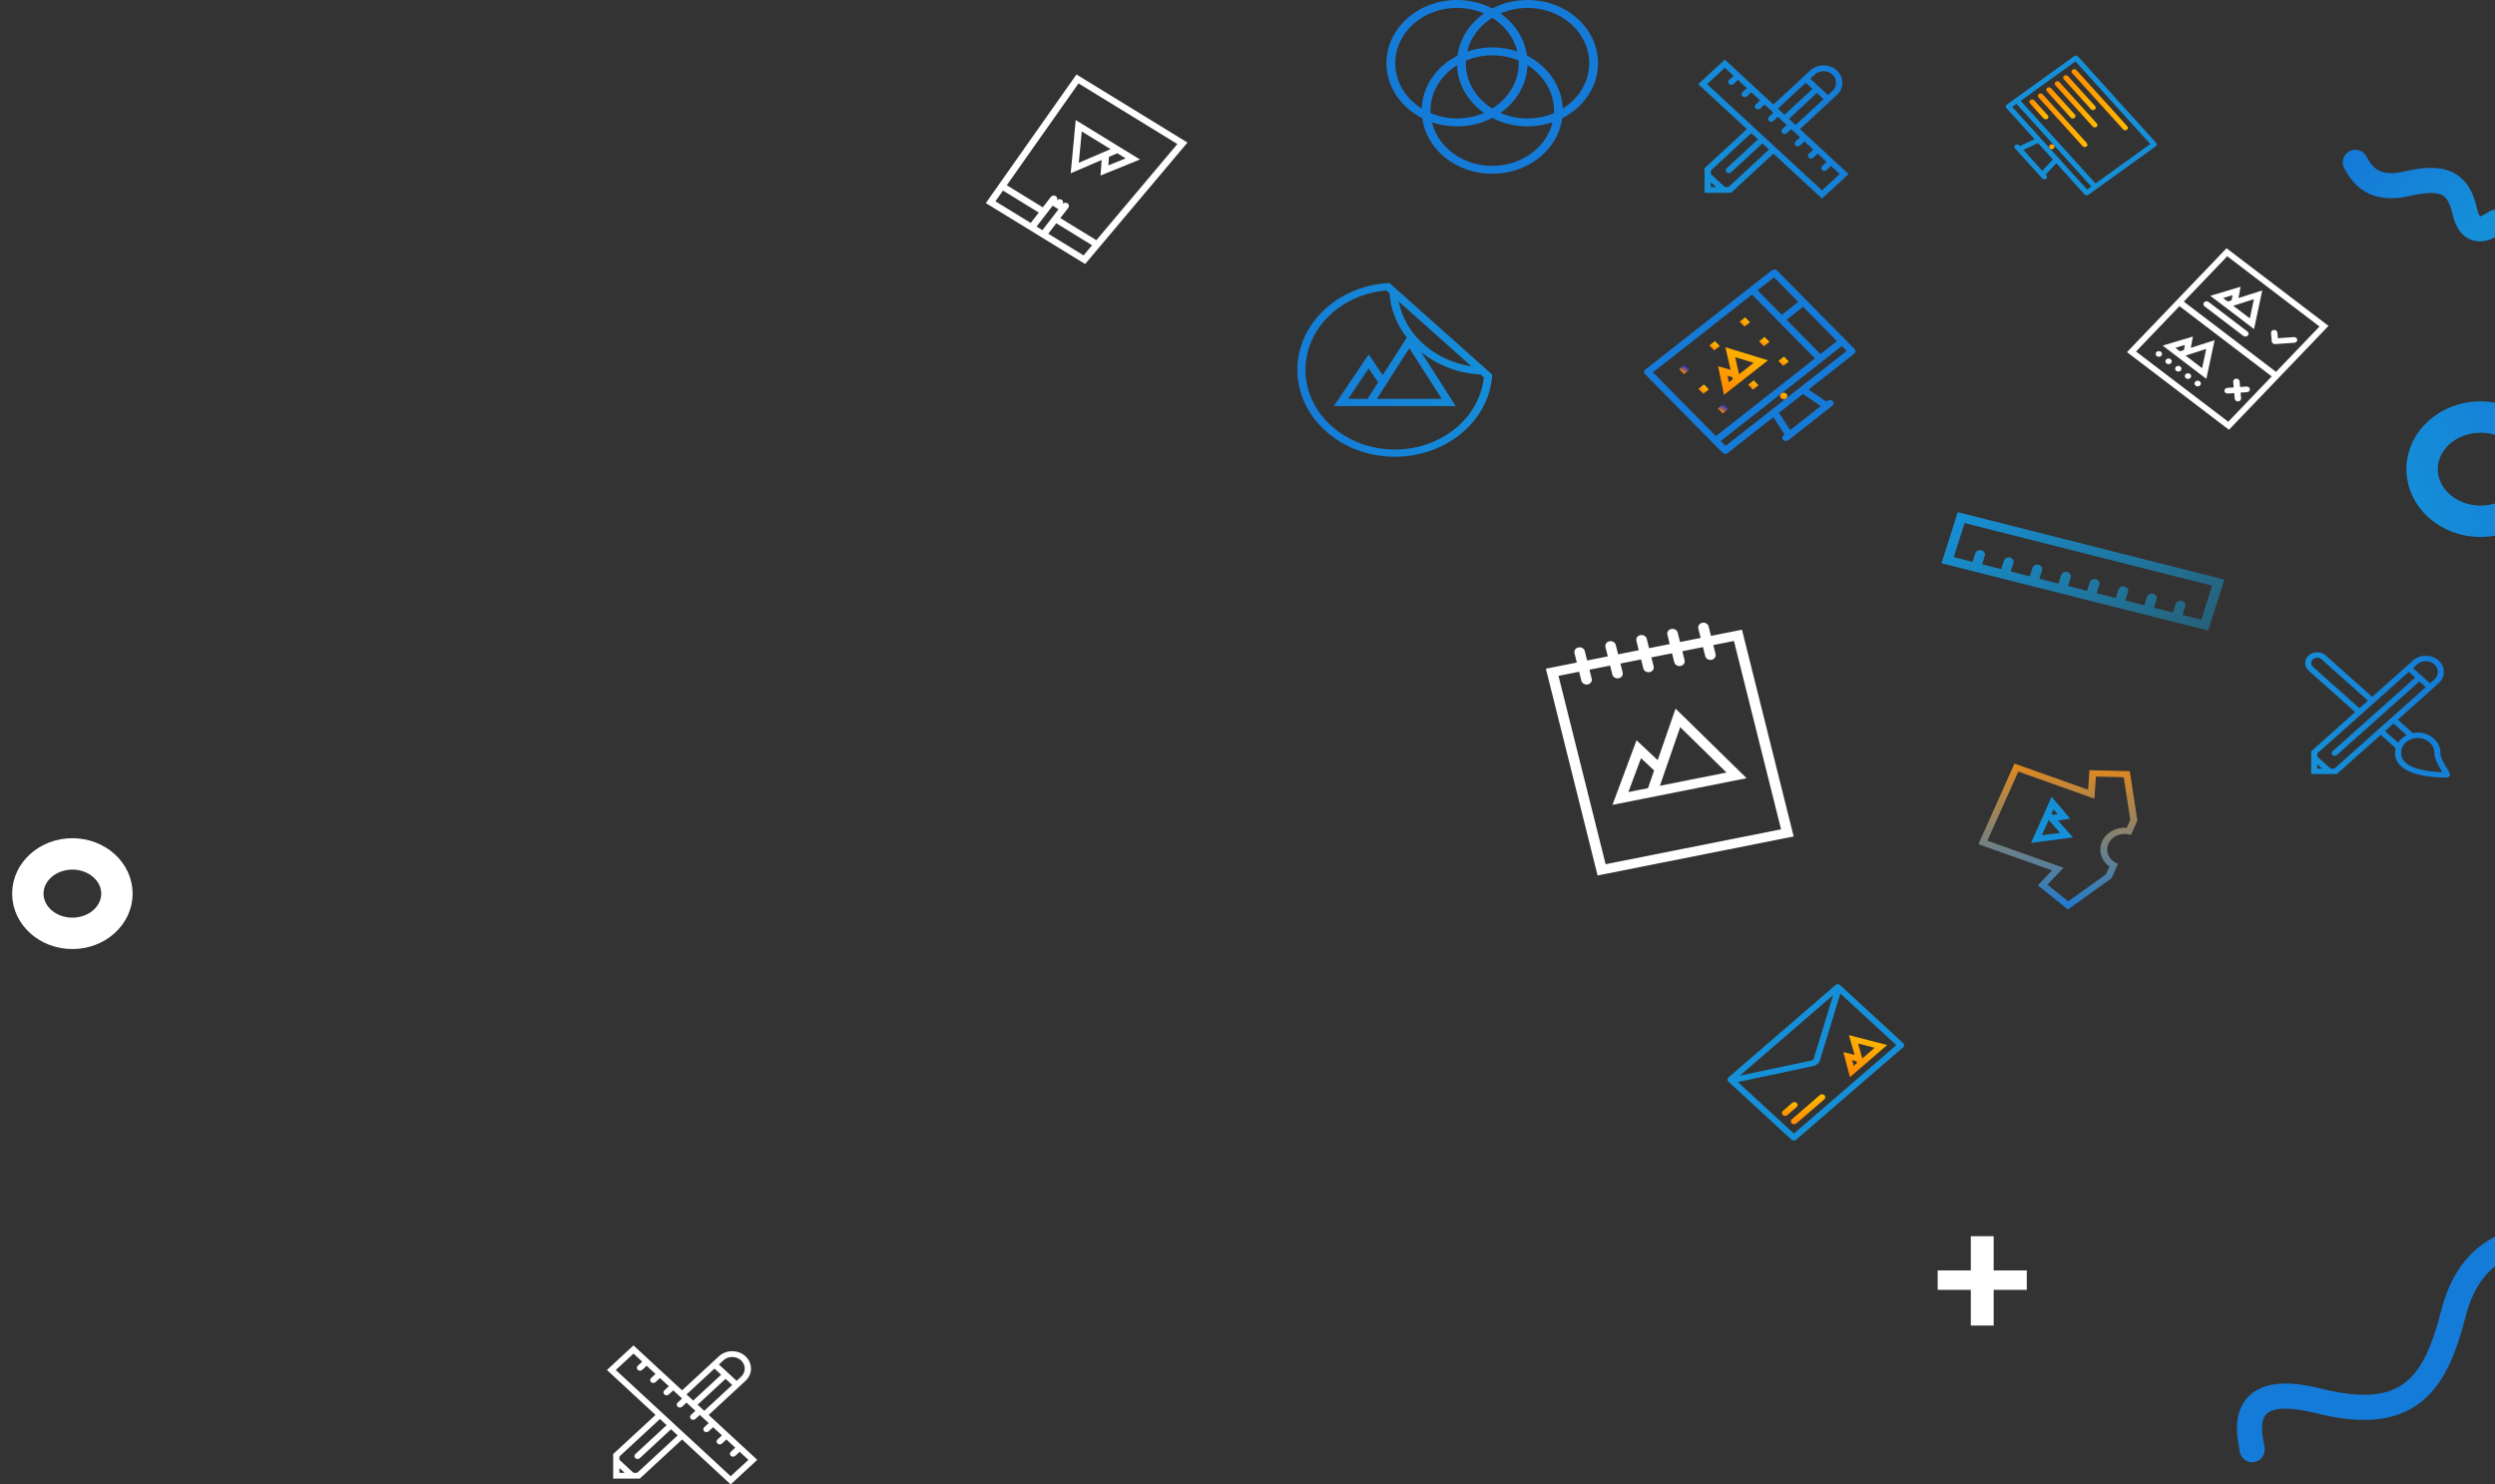 <svg width="795" height="473" viewBox="0 0 795 473" fill="none" xmlns="http://www.w3.org/2000/svg">
<rect x="0" y="0" width="795" height="473" fill="#333333" stroke="none"/>
<path style="mix-blend-mode:multiply" d="M442.731 90.171C435.366 90.535 428.117 93.225 422.487 98.242C410.353 109.062 410.353 126.604 422.487 137.424C428.555 142.833 436.507 145.538 444.46 145.538C452.412 145.538 460.366 142.833 466.432 137.424C472.058 132.406 475.076 125.942 475.484 119.374L442.731 90.171ZM435.744 127.089H429.591L436.113 117.395L439.108 121.842L435.744 127.089ZM438.724 127.089L449.059 110.964L459.396 127.089H438.724ZM468.863 116.735C466.874 116.428 464.926 115.932 463.036 115.249C459.506 113.972 456.335 112.095 453.615 109.671C450.697 107.069 448.495 104.019 447.067 100.603C446.447 99.123 445.99 97.61 445.69 96.074L468.863 116.735ZM470.546 128.053C469.123 130.938 467.122 133.542 464.601 135.791C461.881 138.216 458.711 140.093 455.18 141.37C451.767 142.604 448.161 143.229 444.46 143.229C440.759 143.229 437.152 142.604 433.741 141.37C430.208 140.093 427.04 138.216 424.32 135.791C421.6 133.366 419.494 130.54 418.062 127.391C416.678 124.348 415.976 121.132 415.976 117.833C415.976 114.533 416.677 111.318 418.062 108.275C419.494 105.126 421.6 102.3 424.32 99.874C426.843 97.625 429.763 95.842 432.997 94.576C435.779 93.487 438.712 92.808 441.741 92.552L442.745 93.448C443.092 98.411 444.931 103.308 448.261 107.558L440.577 119.544L436.113 112.907L425.015 129.399H434.264H447.21H463.856L452.827 112.19C458.235 116.59 464.963 118.98 471.808 119.361L472.814 120.258C472.528 122.957 471.765 125.574 470.546 128.053Z" fill="url(#paint0_linear)"/>
<path d="M709.456 79.097L694.29 94.93L692.908 96.373L677.74 112.205L710.229 136.947L725.395 121.114L726.777 119.671L741.945 103.839L709.456 79.097ZM710.002 134.385L680.613 112.004L694.457 97.552L723.846 119.934L710.002 134.385ZM695.839 96.109L709.681 81.658L739.071 104.039L725.228 118.491L695.839 96.109V96.109Z" fill="white"/>
<path d="M713.263 94.97L713.937 91.374L704.296 94.258L707.612 96.783L712.255 100.318L718.22 104.86L720.846 92.542L713.263 94.97ZM708.354 94.959L711.372 94.052L711.067 95.678L709.819 96.074L708.354 94.959ZM711.601 97.431L718.183 95.324L716.877 101.449L711.601 97.431Z" fill="white"/>
<path d="M716.13 105.651L703.752 96.224C703.328 95.901 702.682 95.946 702.315 96.328C701.954 96.705 702.006 97.282 702.428 97.605L714.809 107.032C715.236 107.358 715.877 107.308 716.237 106.931C716.604 106.549 716.56 105.977 716.13 105.651Z" fill="white"/>
<path d="M688.554 112.089C688.13 111.767 687.488 111.807 687.12 112.189C686.755 112.571 686.812 113.143 687.236 113.466C687.663 113.792 688.305 113.752 688.671 113.37C689.036 112.988 688.981 112.415 688.554 112.089Z" fill="white"/>
<path d="M691.646 114.445C691.224 114.123 690.582 114.164 690.216 114.545C689.849 114.927 689.906 115.499 690.328 115.821C690.756 116.147 691.398 116.107 691.765 115.725C692.131 115.343 692.076 114.771 691.646 114.445Z" fill="white"/>
<path d="M694.748 116.804C694.318 116.478 693.676 116.519 693.31 116.901C692.945 117.283 693 117.855 693.428 118.181C693.852 118.503 694.494 118.463 694.859 118.081C695.225 117.699 695.17 117.126 694.748 116.804Z" fill="white"/>
<path d="M697.838 119.16C697.409 118.834 696.767 118.875 696.401 119.256C696.036 119.638 696.091 120.21 696.52 120.537C696.941 120.858 697.583 120.817 697.948 120.435C698.316 120.053 698.259 119.481 697.838 119.16Z" fill="white"/>
<path d="M700.933 121.516C700.505 121.19 699.866 121.234 699.501 121.616C699.135 121.998 699.187 122.567 699.614 122.893C700.042 123.219 700.679 123.174 701.044 122.792C701.41 122.41 701.362 121.843 700.933 121.516Z" fill="white"/>
<path d="M697.061 116.18L703.026 120.721L705.648 108.408L698.064 110.836L698.743 107.235L689.104 110.119L692.418 112.644L697.061 116.18ZM701.679 117.315L696.403 113.297L702.983 111.19L701.679 117.315ZM693.156 110.825L696.172 109.918L695.873 111.539L694.62 111.94L693.156 110.825V110.825Z" fill="white"/>
<path d="M731.984 108.242C731.94 107.743 731.449 107.369 730.89 107.408L725.817 107.769L725.658 105.959C725.613 105.461 725.122 105.086 724.563 105.125C724.004 105.164 723.589 105.598 723.628 106.101L723.868 108.811C723.915 109.312 724.403 109.684 724.962 109.644L731.049 109.218C731.608 109.179 732.029 108.74 731.984 108.242Z" fill="white"/>
<path d="M708.78 124.558C708.829 125.06 709.312 125.436 709.874 125.392L709.88 125.395L711.904 125.25L712.064 127.059C712.108 127.558 712.599 127.932 713.158 127.893C713.717 127.854 714.134 127.42 714.093 126.917L713.93 125.112L715.96 124.969C716.519 124.93 716.939 124.492 716.895 123.994C716.85 123.496 716.359 123.121 715.8 123.16L713.77 123.302L713.614 121.496L713.611 121.493C713.566 120.995 713.079 120.624 712.516 120.659C711.957 120.698 711.537 121.137 711.581 121.635L711.741 123.445L709.715 123.582C709.152 123.626 708.737 124.06 708.78 124.558Z" fill="white"/>
<path style="mix-blend-mode:multiply" d="M672.826 279.839L674.057 277.086L674.468 276.169L674.878 275.251C672.066 274.251 670.702 271.379 671.834 268.849C672.966 266.32 676.173 265.075 678.986 266.076L679.397 265.157L679.807 264.239L681.04 261.487L678.633 245.737L665.773 245.417L665.349 251.649L641.898 243.304L630.397 268.996L653.849 277.342L649.344 282.122L658.918 289.783L672.826 279.839ZM652.406 281.917L655.524 278.611L657.5 276.514L654.67 275.506L633.259 267.887L643.117 245.863L664.528 253.484L667.357 254.49L667.544 251.756L667.837 247.444L676.706 247.664L678.782 261.248L677.648 263.781C674.346 263.521 671.097 265.214 669.795 268.123C668.493 271.032 669.542 274.255 672.137 276.093L671.003 278.625L659.008 287.203L652.406 281.917Z" fill="url(#paint1_linear)"/>
<path style="mix-blend-mode:multiply" d="M655.737 261.431L659.619 260.856L653.728 253.897L652.165 257.393L649.974 262.286L647.156 268.579L660.536 266.854L655.737 261.431ZM654.317 257.864L655.655 259.444L654.173 259.664L653.733 259.168L654.317 257.864ZM652.788 261.281L656.427 265.393L650.611 266.142L652.788 261.281Z" fill="url(#paint2_linear)"/>
<path d="M241.29 465.169L225.807 450.853L237.542 440.002C239.88 437.841 239.88 434.336 237.542 432.173C236.371 431.091 234.839 430.55 233.307 430.55C231.775 430.55 230.241 431.091 229.072 432.173L217.339 443.022L201.855 428.706L193.387 436.536L208.871 450.853L195.383 463.325V471.155H203.851L217.339 458.683L232.822 473L241.29 465.169ZM224.395 449.548L222.285 447.596L231.195 439.357L233.307 441.307L224.395 449.548ZM230.484 433.477C231.238 432.781 232.24 432.396 233.307 432.396C234.373 432.396 235.375 432.781 236.129 433.477C237.685 434.916 237.685 437.259 236.129 438.697L234.717 440.002L229.072 434.782L230.484 433.477ZM227.661 436.087L229.785 438.052L220.873 446.291L218.749 444.327L227.661 436.087ZM201.855 431.316L204.637 433.887L203.225 435.192C202.835 435.552 202.835 436.138 203.225 436.497C203.615 436.857 204.247 436.857 204.637 436.497C204.637 436.497 204.637 436.497 204.637 436.495L206.048 435.192L208.871 437.802L207.46 439.107C207.07 439.468 207.07 440.053 207.46 440.412C207.849 440.773 208.482 440.773 208.871 440.412L210.283 439.107L213.106 441.717L211.695 443.022H211.693C211.305 443.383 211.305 443.967 211.693 444.327C212.084 444.688 212.715 444.688 213.106 444.327L214.516 443.022L217.339 445.632L215.928 446.938C215.538 447.298 215.538 447.882 215.928 448.243C216.317 448.603 216.948 448.603 217.339 448.243L218.749 446.938L221.572 449.548L220.162 450.853C219.771 451.214 219.771 451.797 220.162 452.158C220.55 452.519 221.183 452.519 221.572 452.158C221.574 452.158 221.574 452.158 221.574 452.158L222.984 450.853L225.807 453.463L224.395 454.768C224.006 455.129 224.006 455.713 224.395 456.073C224.785 456.434 225.417 456.434 225.807 456.073L227.217 454.768L230.042 457.378L228.63 458.683C228.239 459.044 228.239 459.628 228.63 459.989C229.02 460.348 229.652 460.349 230.042 459.989C230.042 459.989 230.042 459.989 230.042 459.987L231.453 458.683L234.275 461.294L232.865 462.597V462.599C232.474 462.958 232.474 463.543 232.865 463.904C233.255 464.263 233.887 464.263 234.275 463.904L235.687 462.599L238.468 465.169L232.822 470.39L196.21 436.536L201.855 431.316ZM197.377 469.309V467.78L199.033 469.309H197.377ZM203.025 469.309H201.854L197.377 465.169V464.089L210.283 452.158L212.405 454.121L202.446 463.33C202.056 463.69 202.056 464.276 202.446 464.635C202.835 464.995 203.466 464.995 203.857 464.635L213.817 455.426L215.928 457.378L203.025 469.309Z" fill="white"/>
<path style="mix-blend-mode:multiply" d="M589.032 55.447L573.549 41.13L585.283 30.28C587.622 28.119 587.622 24.613 585.283 22.451C584.112 21.369 582.581 20.828 581.048 20.828C579.517 20.828 577.982 21.369 576.813 22.451L565.081 33.3L549.597 18.983L541.129 26.813L556.612 41.13L543.125 53.602V61.432H551.593L565.081 48.961L580.564 63.278L589.032 55.447ZM572.136 39.825L570.027 37.873L578.937 29.634L581.048 31.586L572.136 39.825ZM578.225 23.755C578.98 23.058 579.982 22.674 581.048 22.674C582.115 22.674 583.117 23.058 583.871 23.755C585.427 25.195 585.427 27.537 583.871 28.975L582.459 30.28L576.813 25.06L578.225 23.755ZM575.403 26.365L577.526 28.329L568.615 36.568L566.491 34.605L575.403 26.365ZM549.597 21.593L552.379 24.165L550.967 25.47C550.577 25.83 550.577 26.415 550.967 26.775C551.357 27.135 551.989 27.135 552.379 26.775C552.379 26.775 552.379 26.774 552.379 26.773L553.79 25.47L556.612 28.08L555.202 29.385C554.811 29.745 554.811 30.33 555.202 30.69C555.59 31.05 556.224 31.05 556.612 30.69C556.612 30.689 556.612 30.689 556.612 30.689L558.025 29.385L560.847 31.995L559.437 33.299C559.437 33.299 559.435 33.3 559.435 33.3C559.046 33.661 559.046 34.245 559.435 34.605C559.825 34.966 560.457 34.966 560.847 34.605V34.606L562.258 33.3L565.081 35.91L563.67 37.215C563.28 37.576 563.28 38.16 563.67 38.52C564.059 38.88 564.69 38.88 565.081 38.52L566.491 37.215L569.314 39.825L567.903 41.13C567.513 41.491 567.513 42.075 567.903 42.435C568.292 42.796 568.925 42.796 569.314 42.435C569.315 42.435 569.315 42.435 569.315 42.435L570.726 41.13L573.549 43.741L572.136 45.045V45.046C571.748 45.406 571.748 45.99 572.136 46.351C572.527 46.711 573.158 46.711 573.549 46.351L574.959 45.046L577.784 47.656L576.371 48.961C575.981 49.321 575.981 49.906 576.371 50.266C576.762 50.626 577.393 50.627 577.784 50.266C577.784 50.266 577.784 50.266 577.784 50.265L579.194 48.961L582.017 51.571L580.606 52.875V52.876C580.216 53.236 580.216 53.821 580.606 54.181C580.997 54.541 581.628 54.541 582.017 54.181L583.429 52.876L586.209 55.448L580.564 60.667L543.952 26.813L549.597 21.593ZM545.119 59.587V58.058L546.774 59.587H545.119ZM550.766 59.587H549.595L545.119 55.447V54.367L558.025 42.435L560.146 44.399L550.188 53.608C549.798 53.968 549.798 54.553 550.188 54.913C550.576 55.273 551.208 55.273 551.598 54.913L561.559 45.704L563.67 47.656L550.766 59.587Z" fill="url(#paint3_linear)"/>
<path style="mix-blend-mode:multiply" d="M579.856 348.957L570.955 356.645C570.545 356.998 570.535 357.582 570.93 357.946C571.328 358.313 571.982 358.322 572.392 357.968L581.293 350.281C581.703 349.927 581.714 349.345 581.316 348.977C580.921 348.614 580.266 348.603 579.856 348.957Z" fill="url(#paint4_linear)"/>
<path style="mix-blend-mode:multiply" d="M569.516 355.321L572.483 352.758C572.892 352.404 572.903 351.822 572.507 351.456C572.11 351.091 571.457 351.083 571.047 351.437L568.079 353.999C567.671 354.353 567.659 354.935 568.056 355.301C568.453 355.666 569.106 355.674 569.516 355.321Z" fill="url(#paint5_linear)"/>
<path style="mix-blend-mode:multiply" d="M590.94 336.115L587.372 335.265L589.455 343.233L592.281 340.793L596.235 337.377L601.324 332.984L589.137 329.833L590.94 336.115ZM590.636 339.649L590.164 337.836L591.525 338.16L591.69 338.738L590.636 339.649ZM593.399 337.263L592.034 332.5L597.33 333.868L593.399 337.263Z" fill="url(#paint6_linear)"/>
<path style="mix-blend-mode:multiply" d="M584.867 313.863L550.742 343.332C550.332 343.686 550.321 344.27 550.719 344.635L570.836 363.155C571.232 363.52 571.886 363.528 572.296 363.175L606.419 333.707C606.829 333.354 606.84 332.771 606.444 332.407L586.325 313.885C585.929 313.52 585.275 313.51 584.867 313.863ZM584.105 317.086L577.899 337.431C577.851 337.592 577.564 337.839 577.381 337.879L554.372 342.762L584.105 317.086ZM571.601 361.211L553.758 344.785L577.86 339.669C578.316 339.573 578.763 339.336 579.127 339.022C579.489 338.709 579.771 338.318 579.893 337.915L586.394 316.595L604.241 333.024L571.601 361.211Z" fill="url(#paint7_linear)"/>
<path style="mix-blend-mode:multiply" d="M509.194 20.134C509.194 9.014 499.132 0 486.72 0C482.627 0 478.791 0.981 475.484 2.694C472.177 0.981 468.341 0 464.248 0C451.836 0 441.774 9.014 441.774 20.134C441.774 27.646 446.366 34.196 453.173 37.656C454.508 47.633 463.987 55.368 475.484 55.368C486.981 55.368 496.46 47.633 497.794 37.656C504.602 34.196 509.194 27.646 509.194 20.134ZM456.259 38.957C458.743 39.803 461.434 40.267 464.248 40.267C468.341 40.267 472.177 39.287 475.484 37.573C478.791 39.287 482.627 40.267 486.72 40.267C489.534 40.267 492.225 39.803 494.709 38.957C494.452 40.027 494.083 41.074 493.604 42.09C492.614 44.188 491.194 46.073 489.388 47.691C487.582 49.31 485.48 50.581 483.138 51.468C480.714 52.386 478.14 52.852 475.484 52.852C472.828 52.852 470.254 52.386 467.83 51.468C465.488 50.581 463.386 49.31 461.579 47.691C459.773 46.073 458.354 44.188 457.364 42.09C456.885 41.074 456.516 40.027 456.259 38.957ZM495.126 36.065C494.878 36.17 494.627 36.271 494.374 36.368C491.952 37.286 489.376 37.751 486.72 37.751C484.064 37.751 481.489 37.286 479.068 36.368C478.745 36.245 478.429 36.115 478.113 35.979C483.18 32.414 486.496 26.94 486.707 20.766C487.66 21.36 488.558 22.031 489.388 22.777C491.194 24.395 492.614 26.28 493.604 28.377C494.629 30.548 495.147 32.855 495.147 35.234C495.147 35.513 495.14 35.789 495.126 36.065ZM483.888 19.303C483.902 19.579 483.911 19.855 483.911 20.134C483.911 22.513 483.393 24.82 482.368 26.99C481.376 29.088 479.958 30.973 478.152 32.591C477.324 33.334 476.433 34.002 475.484 34.594C474.535 34.002 473.644 33.334 472.815 32.591C471.009 30.973 469.592 29.088 468.6 26.99C467.574 24.82 467.056 22.513 467.056 20.134C467.056 19.855 467.065 19.579 467.08 19.303C467.326 19.198 467.576 19.097 467.83 19C470.254 18.082 472.828 17.617 475.484 17.617C478.14 17.617 480.714 18.082 483.138 19C483.391 19.097 483.642 19.198 483.888 19.303ZM475.484 15.101C472.672 15.101 469.979 15.565 467.496 16.411C467.754 15.341 468.121 14.294 468.6 13.277C469.592 11.18 471.009 9.295 472.815 7.676C473.644 6.934 474.535 6.265 475.484 5.674C476.433 6.265 477.324 6.934 478.152 7.676C479.958 9.295 481.376 11.18 482.368 13.277C482.849 14.294 483.216 15.341 483.471 16.411C480.989 15.565 478.296 15.101 475.484 15.101ZM464.26 20.766C464.471 26.94 467.787 32.414 472.855 35.979C472.54 36.115 472.223 36.245 471.9 36.368C469.478 37.286 466.904 37.751 464.248 37.751C461.592 37.751 459.016 37.286 456.594 36.368C456.342 36.271 456.09 36.17 455.842 36.065C455.828 35.789 455.82 35.513 455.82 35.234C455.82 32.855 456.339 30.548 457.364 28.378C458.354 26.28 459.773 24.395 461.579 22.777C462.41 22.031 463.308 21.36 464.26 20.766ZM472.855 4.289C468.281 7.505 465.137 12.276 464.411 17.712C457.795 21.074 453.273 27.356 453.023 34.602C452.07 34.008 451.176 33.337 450.344 32.591C448.536 30.973 447.118 29.088 446.128 26.99C445.103 24.82 444.583 22.513 444.583 20.134C444.583 17.754 445.103 15.447 446.128 13.277C447.118 11.18 448.536 9.295 450.344 7.676C452.15 6.058 454.252 4.787 456.594 3.899C459.016 2.982 461.592 2.516 464.248 2.516C466.904 2.516 469.478 2.981 471.9 3.899C472.223 4.022 472.54 4.152 472.855 4.289ZM504.84 13.277C505.865 15.447 506.385 17.754 506.385 20.134C506.385 22.513 505.865 24.82 504.84 26.99C503.85 29.088 502.432 30.973 500.624 32.591C499.794 33.337 498.898 34.008 497.945 34.602C497.695 27.356 493.173 21.074 486.557 17.712C485.831 12.276 482.687 7.505 478.113 4.289C478.429 4.152 478.745 4.022 479.068 3.9C481.489 2.982 484.064 2.516 486.72 2.516C489.376 2.516 491.952 2.982 494.374 3.9C496.716 4.787 498.818 6.058 500.624 7.677C502.432 9.295 503.85 11.18 504.84 13.277Z" fill="url(#paint8_linear)"/>
<path d="M314.119 64.712L327.151 72.706L332.736 76.132L345.769 84.126L378.37 45.426L342.998 23.729L314.119 64.712ZM317.185 64.147L319.593 60.732L330.993 67.726L328.432 71.046L317.185 64.147ZM330.294 72.188L335.417 65.548L337.279 66.69L332.156 73.33L330.294 72.188ZM334.017 74.472L336.579 71.152L347.981 78.146L345.265 81.37L334.017 74.472ZM375.148 45.897L349.34 76.533L337.86 69.492L340.422 66.172C340.775 65.713 340.645 65.087 340.131 64.771C339.618 64.456 338.913 64.572 338.56 65.03C338.913 64.572 338.782 63.944 338.268 63.629C337.755 63.313 337.052 63.43 336.698 63.888C337.052 63.43 336.921 62.802 336.407 62.487C335.894 62.172 335.189 62.287 334.836 62.746L332.274 66.065L320.795 59.024L343.656 26.58L375.148 45.897Z" fill="white"/>
<path d="M341.168 55.216L351.024 50.982L350.678 55.925L363.241 50.819L358.364 47.828L351.539 43.641L342.76 38.257L341.168 55.216ZM358.669 50.462L353.169 52.698L353.357 49.979L356.018 48.837L358.669 50.462ZM353.873 47.521L343.75 51.87L344.687 41.886L353.873 47.521Z" fill="white"/>
<path style="mix-blend-mode:multiply" d="M777.602 239.879C777.602 236.321 774.368 233.436 770.376 233.436C769.842 233.436 769.322 233.488 768.82 233.586L764.031 229.316L777.027 217.727C779.279 215.72 779.279 212.466 777.027 210.458C775.903 209.455 774.428 208.952 772.952 208.952C771.478 208.952 770.002 209.455 768.875 210.458L755.877 222.047L741.075 208.848C740.325 208.179 739.34 207.845 738.359 207.845C737.374 207.845 736.39 208.179 735.639 208.848C734.14 210.186 734.14 212.355 735.639 213.695L750.443 226.893L736.441 239.378V246.647H744.595L758.595 234.162L763.343 238.395C763.217 238.871 763.148 239.368 763.148 239.879C763.148 247.177 775.218 247.754 779.208 247.754C783.2 247.755 777.602 243.438 777.602 239.879ZM772.952 210.665C773.979 210.665 774.943 211.023 775.668 211.67C777.168 213.005 777.168 215.18 775.668 216.515L774.311 217.727L768.875 212.88L770.234 211.67C770.96 211.023 771.925 210.665 772.952 210.665ZM736.998 212.481C736.249 211.814 736.249 210.727 736.998 210.059C737.362 209.735 737.844 209.558 738.359 209.558C738.87 209.558 739.354 209.735 739.716 210.059L754.52 223.258L751.802 225.681L736.998 212.481ZM738.364 244.933V243.514L739.954 244.933H738.364ZM743.799 244.933H742.674L738.364 241.091V240.088L767.518 214.092L769.562 215.916L743.241 239.382C742.865 239.718 742.865 240.26 743.241 240.594C743.616 240.929 744.226 240.929 744.6 240.594L770.919 217.126L772.952 218.939L743.799 244.933ZM759.954 232.95L762.671 230.528L766.851 234.254C765.713 234.822 764.766 235.655 764.115 236.66L759.954 232.95ZM770.296 244.93C768.625 244.427 767.337 243.774 766.467 242.986C765.527 242.136 765.071 241.121 765.071 239.879C765.071 238.617 765.623 237.429 766.624 236.535C767.626 235.643 768.958 235.151 770.376 235.151C773.302 235.151 775.681 237.272 775.681 239.879C775.681 241.83 776.846 243.733 777.783 245.261C777.923 245.489 778.092 245.764 778.246 246.03C776.178 245.982 773.044 245.756 770.296 244.93Z" fill="url(#paint9_linear)"/>
<path style="mix-blend-mode:multiply" d="M618.636 179.466L703.61 200.933L708.781 184.665L623.806 163.196L618.636 179.466ZM701.431 197.456L695.438 195.941L696.302 193.229C696.538 192.479 696.05 191.701 695.211 191.487C694.371 191.277 693.499 191.712 693.259 192.46C693.259 192.462 693.259 192.462 693.259 192.462L692.399 195.172L686.315 193.636L687.177 190.924C687.415 190.174 686.927 189.396 686.086 189.184C685.249 188.972 684.372 189.406 684.136 190.156L683.274 192.869L677.192 191.331L678.052 188.619V188.618C678.292 187.871 677.802 187.091 676.963 186.879C676.122 186.667 675.249 187.102 675.011 187.851C675.011 187.852 675.011 187.852 675.011 187.852L674.149 190.562L668.067 189.024L668.929 186.315C669.167 185.565 668.679 184.786 667.838 184.573C667.001 184.362 666.126 184.797 665.887 185.546L665.026 188.257L658.944 186.721L659.807 184.01C660.044 183.26 659.555 182.482 658.715 182.27C657.876 182.056 657.002 182.491 656.764 183.241L655.903 185.954L649.821 184.416L650.682 181.703C650.921 180.957 650.432 180.175 649.593 179.965C648.752 179.753 647.879 180.186 647.641 180.936L646.779 183.647L640.697 182.11L641.559 179.4C641.795 178.65 641.309 177.872 640.468 177.658C639.629 177.448 638.756 177.883 638.516 178.629C638.516 178.629 638.516 178.629 638.518 178.633L637.656 181.343L631.572 179.806L632.433 177.097C632.434 177.095 632.434 177.095 632.434 177.095C632.672 176.345 632.184 175.567 631.345 175.355C630.504 175.141 629.629 175.576 629.393 176.326L628.531 179.036L622.54 177.524L625.985 166.676L704.878 186.609L701.431 197.456Z" fill="url(#paint10_linear)"/>
<path style="mix-blend-mode:multiply" d="M687.044 45.533L662.122 17.999C661.822 17.67 661.279 17.617 660.908 17.884L639.428 33.343C639.057 33.609 638.999 34.094 639.299 34.423L648.29 44.357L643.613 46.539L643.397 46.3C643.099 45.97 642.554 45.919 642.183 46.185C641.813 46.452 641.756 46.937 642.054 47.266L650.723 56.844C651.022 57.174 651.565 57.226 651.936 56.959C652.307 56.692 652.366 56.208 652.066 55.878L651.849 55.638L655.227 52.022L664.221 61.958C664.519 62.287 665.062 62.34 665.432 62.073L686.914 46.614C687.285 46.347 687.342 45.863 687.044 45.533ZM644.719 47.761L649.388 45.582L654.118 50.804L650.744 54.417L644.719 47.761ZM685.158 45.9L667.705 58.459L643.869 32.125L661.322 19.565L685.158 45.9ZM653.102 47.225L641.183 34.057L642.526 33.091L654.445 46.258L666.362 59.426L665.021 60.392L653.102 47.225Z" fill="url(#paint11_linear)"/>
<path style="mix-blend-mode:multiply" d="M654.314 47.34C654.684 47.073 654.743 46.589 654.445 46.259C654.145 45.928 653.602 45.877 653.231 46.144C652.861 46.41 652.802 46.895 653.102 47.225C653.4 47.556 653.943 47.606 654.314 47.34Z" fill="url(#paint12_linear)"/>
<path style="mix-blend-mode:multiply" d="M660.264 23.293L676.516 41.247C676.516 41.247 676.516 41.248 676.518 41.249C676.816 41.579 677.359 41.631 677.729 41.364C678.1 41.097 678.159 40.612 677.861 40.283L661.607 22.326C661.308 21.995 660.763 21.943 660.392 22.21C660.021 22.477 659.965 22.961 660.264 23.293Z" fill="url(#paint13_linear)"/>
<path style="mix-blend-mode:multiply" d="M657.578 25.226L666.245 34.801C666.247 34.802 666.247 34.802 666.247 34.802C666.547 35.132 667.088 35.184 667.459 34.917C667.829 34.65 667.888 34.166 667.588 33.836L658.921 24.26C658.621 23.928 658.078 23.876 657.708 24.143C657.337 24.41 657.278 24.894 657.578 25.226Z" fill="url(#paint14_linear)"/>
<path style="mix-blend-mode:multiply" d="M654.888 27.158L666.807 40.325C666.807 40.326 666.807 40.326 666.807 40.326C667.107 40.656 667.65 40.707 668.021 40.441C668.392 40.174 668.45 39.69 668.15 39.359L656.232 26.192C655.932 25.861 655.389 25.808 655.018 26.075C654.647 26.342 654.589 26.827 654.888 27.158Z" fill="url(#paint15_linear)"/>
<path style="mix-blend-mode:multiply" d="M652.208 29.09L659.791 37.468C660.09 37.8 660.635 37.852 661.004 37.585C661.375 37.318 661.434 36.834 661.134 36.502L653.551 28.124C653.249 27.792 652.706 27.74 652.335 28.007C651.965 28.274 651.908 28.759 652.208 29.09Z" fill="url(#paint16_linear)"/>
<path style="mix-blend-mode:multiply" d="M649.521 31.023L663.607 46.583C663.907 46.915 664.451 46.967 664.82 46.7C665.191 46.433 665.25 45.949 664.95 45.617L650.865 30.056C650.565 29.725 650.022 29.673 649.651 29.94C649.28 30.206 649.222 30.691 649.521 31.023Z" fill="url(#paint17_linear)"/>
<path style="mix-blend-mode:multiply" d="M646.836 32.955L651.17 37.742C651.47 38.074 652.013 38.126 652.384 37.859C652.754 37.592 652.813 37.107 652.513 36.776L648.179 31.989C647.879 31.657 647.336 31.605 646.965 31.872C646.594 32.139 646.536 32.624 646.836 32.955Z" fill="url(#paint18_linear)"/>
<path d="M528.202 242.217L521.46 235.889L513.787 256.469L523.964 254.444L538.216 251.611L556.534 247.967L533.892 225.795L528.202 242.217ZM518.861 252.383L522.887 241.588L527.063 245.508L525.112 251.139L518.861 252.383ZM528.898 250.386L535.37 231.705L550.137 246.162L528.898 250.386Z" fill="white"/>
<path d="M545.188 202.615L544.44 199.619C544.234 198.793 543.331 198.269 542.423 198.45C541.512 198.63 540.946 199.446 541.152 200.274L541.901 203.268L535.324 204.576L534.575 201.582C534.368 200.754 533.466 200.231 532.558 200.411C531.648 200.592 531.08 201.408 531.288 202.235L532.036 205.23L525.459 206.538L524.711 203.543C524.503 202.716 523.6 202.192 522.693 202.373C521.783 202.553 521.216 203.369 521.421 204.197L522.172 207.191L515.595 208.5L514.846 205.505C514.639 204.678 513.736 204.154 512.827 204.334C511.919 204.516 511.349 205.333 511.557 206.158L512.306 209.153L505.729 210.461L504.98 207.467C504.774 206.639 503.869 206.116 502.963 206.296C502.052 206.478 501.485 207.294 501.691 208.122L502.441 211.116L492.575 213.078L509.055 278.958L571.533 266.532L555.055 200.652L545.188 202.615ZM567.513 264.252L511.61 275.37L496.597 215.356L503.174 214.048L503.892 216.917C504.098 217.745 505.003 218.268 505.911 218.088C506.82 217.907 507.387 217.09 507.18 216.264L506.463 213.394L513.04 212.086L513.757 214.956C513.964 215.781 514.867 216.307 515.776 216.126C516.684 215.946 517.252 215.128 517.046 214.301L516.328 211.433L522.905 210.124L523.623 212.994C523.829 213.82 524.732 214.345 525.642 214.165C526.551 213.983 527.118 213.166 526.911 212.339L526.194 209.469L532.769 208.163L533.488 211.031C533.695 211.858 534.597 212.383 535.507 212.201C536.415 212.021 536.983 211.205 536.775 210.377L536.057 207.508L542.635 206.201L543.352 209.069C543.56 209.897 544.463 210.422 545.373 210.24C546.281 210.059 546.847 209.243 546.64 208.416L545.923 205.546L552.5 204.238L567.513 264.252Z" fill="white"/>
<path style="mix-blend-mode:multiply" d="M564.603 86.112L524.265 117.759C523.781 118.139 523.733 118.798 524.159 119.229L548.849 144.251C549.276 144.683 550.014 144.724 550.499 144.344L565.052 132.926L568.633 138.441L568.281 138.716C567.797 139.096 567.751 139.755 568.177 140.187C568.602 140.619 569.341 140.66 569.825 140.28L583.857 129.272C584.341 128.892 584.387 128.235 583.962 127.803C583.536 127.371 582.798 127.328 582.313 127.708L581.962 127.983L576.281 124.117L590.838 112.697C591.321 112.317 591.369 111.66 590.943 111.228L566.252 86.207C565.826 85.775 565.088 85.732 564.603 86.112ZM570.421 137.038L566.846 131.531L574.498 125.524L580.174 129.386L570.421 137.038V137.038ZM572.986 96.183L567.724 100.311L560.008 92.493L565.271 88.365L572.986 96.183ZM569.268 101.875L574.528 97.748L585.331 108.694L580.069 112.822L569.268 101.875ZM558.255 93.868L578.316 114.197L546.746 138.964L526.685 118.635L558.255 93.868ZM569.124 126.958L549.833 142.093L548.29 140.528L567.581 125.394L586.875 110.258L588.417 111.822L569.124 126.958Z" fill="url(#paint19_linear)"/>
<path style="mix-blend-mode:multiply" d="M569.227 125.488C568.801 125.056 568.065 125.013 567.579 125.394C567.094 125.774 567.048 126.431 567.474 126.863C567.9 127.295 568.638 127.338 569.122 126.958C569.607 126.577 569.653 125.919 569.227 125.488Z" fill="url(#paint20_linear)"/>
<path style="mix-blend-mode:multiply" d="M557.345 119.524L563.358 114.807L549.782 110.66L551.437 117.844L547.458 116.712L549.326 125.815L552.668 123.193L557.345 119.524ZM552.894 113.812L558.791 115.614L554.146 119.258L552.894 113.812ZM550.882 121.82L550.456 119.752L551.975 120.183L552.125 120.843L550.882 121.82Z" fill="url(#paint21_linear)"/>
<path style="mix-blend-mode:multiply" d="M536.786 116.258L535.031 117.634L536.575 119.198L538.329 117.822L536.786 116.258Z" fill="url(#paint22_linear)"/>
<path style="mix-blend-mode:multiply" d="M546.429 108.692L544.676 110.067L546.219 111.631L547.972 110.256L546.429 108.692Z" fill="url(#paint23_linear)"/>
<path style="mix-blend-mode:multiply" d="M556.077 101.124L554.322 102.501L555.864 104.065L557.618 102.688L556.077 101.124Z" fill="url(#paint24_linear)"/>
<path style="mix-blend-mode:multiply" d="M562.249 107.379L560.494 108.756L562.038 110.319L563.793 108.942L562.249 107.379Z" fill="url(#paint25_linear)"/>
<path style="mix-blend-mode:multiply" d="M568.425 113.634L566.67 115.011L568.212 116.575L569.967 115.198L568.425 113.634Z" fill="url(#paint26_linear)"/>
<path style="mix-blend-mode:multiply" d="M549.132 128.769L547.378 130.145L548.921 131.709L550.676 130.333L549.132 128.769Z" fill="url(#paint27_linear)"/>
<path style="mix-blend-mode:multiply" d="M542.958 122.514L541.205 123.89L542.749 125.453L544.502 124.078L542.958 122.514Z" fill="url(#paint28_linear)"/>
<path style="mix-blend-mode:multiply" d="M558.777 121.203L557.024 122.578L558.567 124.142L560.32 122.767L558.777 121.203Z" fill="url(#paint29_linear)"/>
<path style="mix-blend-mode:multiply" d="M790.403 166.104C800.692 166.104 809.032 158.667 809.032 149.493C809.032 140.32 800.692 132.883 790.403 132.883C780.115 132.883 771.774 140.32 771.774 149.493C771.774 158.667 780.115 166.104 790.403 166.104Z" stroke="url(#paint30_linear)" stroke-width="10"/>
<path d="M645.807 410.999V404.809H635.255V393.903H627.971V404.809H617.419V410.999H627.971V422.378H635.255V410.999H645.807Z" fill="white"/>
<path style="mix-blend-mode:multiply" d="M717.612 461.926C717.612 459.544 710.327 439.226 738.739 446.376C767.151 453.525 775.892 441.61 781.72 418.646C787.549 395.683 804.547 393.517 817.903 393.949" stroke="url(#paint31_linear)" stroke-width="8" stroke-linecap="round" stroke-linejoin="round"/>
<path style="mix-blend-mode:multiply" d="M795.188 70.838C794.25 71.266 787.543 77.179 785.29 67.034C783.037 56.889 776.781 56.297 766.691 58.594C756.601 60.891 752.714 55.976 750.501 51.731" stroke="url(#paint32_linear)" stroke-width="8" stroke-linecap="round" stroke-linejoin="round"/>
<path d="M23.065 297.405C30.904 297.405 37.258 291.739 37.258 284.749C37.258 277.76 30.904 272.094 23.065 272.094C15.226 272.094 8.871 277.76 8.871 284.749C8.871 291.739 15.226 297.405 23.065 297.405Z" stroke="white" stroke-width="10"/>
<defs>
<linearGradient id="paint0_linear" x1="474.677" y1="91.51" x2="406.369" y2="114.089" gradientUnits="userSpaceOnUse">
<stop stop-color="#1590D8"/>
<stop offset="1" stop-color="#157BD8"/>
</linearGradient>
<linearGradient id="paint1_linear" x1="666.344" y1="291.762" x2="668.135" y2="237.285" gradientUnits="userSpaceOnUse">
<stop stop-color="#157BD8"/>
<stop offset="1" stop-color="#FF8A00"/>
</linearGradient>
<linearGradient id="paint2_linear" x1="657.855" y1="272.165" x2="657.226" y2="254.558" gradientUnits="userSpaceOnUse">
<stop stop-color="#1590D8"/>
<stop offset="1" stop-color="#1590D8"/>
</linearGradient>
<linearGradient id="paint3_linear" x1="588.409" y1="20.054" x2="535.347" y2="36.968" gradientUnits="userSpaceOnUse">
<stop stop-color="#157BD8"/>
<stop offset="1" stop-color="#1590D8"/>
</linearGradient>
<linearGradient id="paint4_linear" x1="580.499" y1="348.465" x2="582.45" y2="355.117" gradientUnits="userSpaceOnUse">
<stop stop-color="#FFC000"/>
<stop offset="1" stop-color="#FF8A00"/>
</linearGradient>
<linearGradient id="paint5_linear" x1="571.766" y1="350.877" x2="571.42" y2="355.917" gradientUnits="userSpaceOnUse">
<stop stop-color="#FFC000"/>
<stop offset="1" stop-color="#FF8A00"/>
</linearGradient>
<linearGradient id="paint6_linear" x1="593.691" y1="326.232" x2="588.019" y2="341.924" gradientUnits="userSpaceOnUse">
<stop stop-color="#FFC000"/>
<stop offset="1" stop-color="#FF8A00"/>
</linearGradient>
<linearGradient id="paint7_linear" x1="585.665" y1="314.104" x2="569.912" y2="360.94" gradientUnits="userSpaceOnUse">
<stop stop-color="#1590D8"/>
<stop offset="1" stop-color="#1590D8"/>
</linearGradient>
<linearGradient id="paint8_linear" x1="508.317" y1="1.339" x2="435.438" y2="27.495" gradientUnits="userSpaceOnUse">
<stop stop-color="#157BD8"/>
<stop offset="1" stop-color="#157BD8"/>
</linearGradient>
<linearGradient id="paint9_linear" x1="780.044" y1="208.81" x2="729.609" y2="225.992" gradientUnits="userSpaceOnUse">
<stop stop-color="#157BD8"/>
<stop offset="1" stop-color="#1590D8"/>
</linearGradient>
<linearGradient id="paint10_linear" x1="614.18" y1="168.995" x2="670.512" y2="230.859" gradientUnits="userSpaceOnUse">
<stop stop-color="#1590D8"/>
<stop offset="1" stop-color="#159ED8" stop-opacity="0.42"/>
</linearGradient>
<linearGradient id="paint11_linear" x1="686.565" y1="46.248" x2="648.967" y2="19.408" gradientUnits="userSpaceOnUse">
<stop stop-color="#1590D8"/>
<stop offset="1" stop-color="#1590D8"/>
</linearGradient>
<linearGradient id="paint12_linear" x1="654.938" y1="46.864" x2="653.407" y2="45.676" gradientUnits="userSpaceOnUse">
<stop stop-color="#FFC000"/>
<stop offset="1" stop-color="#FF8A00"/>
</linearGradient>
<linearGradient id="paint13_linear" x1="678.143" y1="40.655" x2="672.227" y2="44.026" gradientUnits="userSpaceOnUse">
<stop stop-color="#FFC000"/>
<stop offset="1" stop-color="#FF8A00"/>
</linearGradient>
<linearGradient id="paint14_linear" x1="667.971" y1="34.317" x2="661.782" y2="36.607" gradientUnits="userSpaceOnUse">
<stop stop-color="#FFC000"/>
<stop offset="1" stop-color="#FF8A00"/>
</linearGradient>
<linearGradient id="paint15_linear" x1="668.491" y1="39.794" x2="662.41" y2="42.705" gradientUnits="userSpaceOnUse">
<stop stop-color="#FFC000"/>
<stop offset="1" stop-color="#FF8A00"/>
</linearGradient>
<linearGradient id="paint16_linear" x1="661.531" y1="37.001" x2="655.328" y2="38.986" gradientUnits="userSpaceOnUse">
<stop stop-color="#FFC000"/>
<stop offset="1" stop-color="#FF8A00"/>
</linearGradient>
<linearGradient id="paint17_linear" x1="665.262" y1="46.023" x2="659.267" y2="49.199" gradientUnits="userSpaceOnUse">
<stop stop-color="#FFC000"/>
<stop offset="1" stop-color="#FF8A00"/>
</linearGradient>
<linearGradient id="paint18_linear" x1="652.953" y1="37.321" x2="647.071" y2="37.869" gradientUnits="userSpaceOnUse">
<stop stop-color="#FFC000"/>
<stop offset="1" stop-color="#FF8A00"/>
</linearGradient>
<linearGradient id="paint19_linear" x1="565.716" y1="86.649" x2="538.514" y2="139.402" gradientUnits="userSpaceOnUse">
<stop stop-color="#157BD8"/>
<stop offset="1" stop-color="#157BD8"/>
</linearGradient>
<linearGradient id="paint20_linear" x1="568.471" y1="124.762" x2="567.24" y2="126.951" gradientUnits="userSpaceOnUse">
<stop stop-color="#FFC000"/>
<stop offset="1" stop-color="#FF8A00"/>
</linearGradient>
<linearGradient id="paint21_linear" x1="555.143" y1="106.811" x2="547.926" y2="124.325" gradientUnits="userSpaceOnUse">
<stop stop-color="#FFC000"/>
<stop offset="1" stop-color="#FF8A00"/>
</linearGradient>
<linearGradient id="paint22_linear" x1="536.8" y1="116.314" x2="535.569" y2="118.503" gradientUnits="userSpaceOnUse">
<stop stop-color="#1529D8"/>
<stop offset="1" stop-color="#FF8A00"/>
</linearGradient>
<linearGradient id="paint23_linear" x1="546.445" y1="108.747" x2="545.213" y2="110.937" gradientUnits="userSpaceOnUse">
<stop stop-color="#FFC000"/>
<stop offset="1" stop-color="#FF8A00"/>
</linearGradient>
<linearGradient id="paint24_linear" x1="556.091" y1="101.18" x2="554.858" y2="103.371" gradientUnits="userSpaceOnUse">
<stop stop-color="#FFC000"/>
<stop offset="1" stop-color="#FF8A00"/>
</linearGradient>
<linearGradient id="paint25_linear" x1="562.263" y1="107.435" x2="561.032" y2="109.626" gradientUnits="userSpaceOnUse">
<stop stop-color="#FFC000"/>
<stop offset="1" stop-color="#FF8A00"/>
</linearGradient>
<linearGradient id="paint26_linear" x1="568.439" y1="113.69" x2="567.207" y2="115.881" gradientUnits="userSpaceOnUse">
<stop stop-color="#FFC000"/>
<stop offset="1" stop-color="#FF8A00"/>
</linearGradient>
<linearGradient id="paint27_linear" x1="549.147" y1="128.825" x2="547.915" y2="131.014" gradientUnits="userSpaceOnUse">
<stop stop-color="#1529D8"/>
<stop offset="1" stop-color="#FF8A00"/>
</linearGradient>
<linearGradient id="paint28_linear" x1="542.972" y1="122.57" x2="541.743" y2="124.759" gradientUnits="userSpaceOnUse">
<stop stop-color="#FFC000"/>
<stop offset="1" stop-color="#FF8A00"/>
</linearGradient>
<linearGradient id="paint29_linear" x1="558.791" y1="121.258" x2="557.561" y2="123.447" gradientUnits="userSpaceOnUse">
<stop stop-color="#FFC000"/>
<stop offset="1" stop-color="#FF8A00"/>
</linearGradient>
<linearGradient id="paint30_linear" x1="817.188" y1="126.159" x2="756.688" y2="146.159" gradientUnits="userSpaceOnUse">
<stop stop-color="#157BD8"/>
<stop offset="1" stop-color="#1590D8"/>
</linearGradient>
<linearGradient id="paint31_linear" x1="816.589" y1="395.548" x2="713.067" y2="440.911" gradientUnits="userSpaceOnUse">
<stop stop-color="#157BD8"/>
<stop offset="1" stop-color="#157BD8"/>
</linearGradient>
<linearGradient id="paint32_linear" x1="751.365" y1="51.855" x2="781.627" y2="82.113" gradientUnits="userSpaceOnUse">
<stop stop-color="#157BD8"/>
<stop offset="1" stop-color="#1590D8"/>
</linearGradient>
</defs>
</svg>